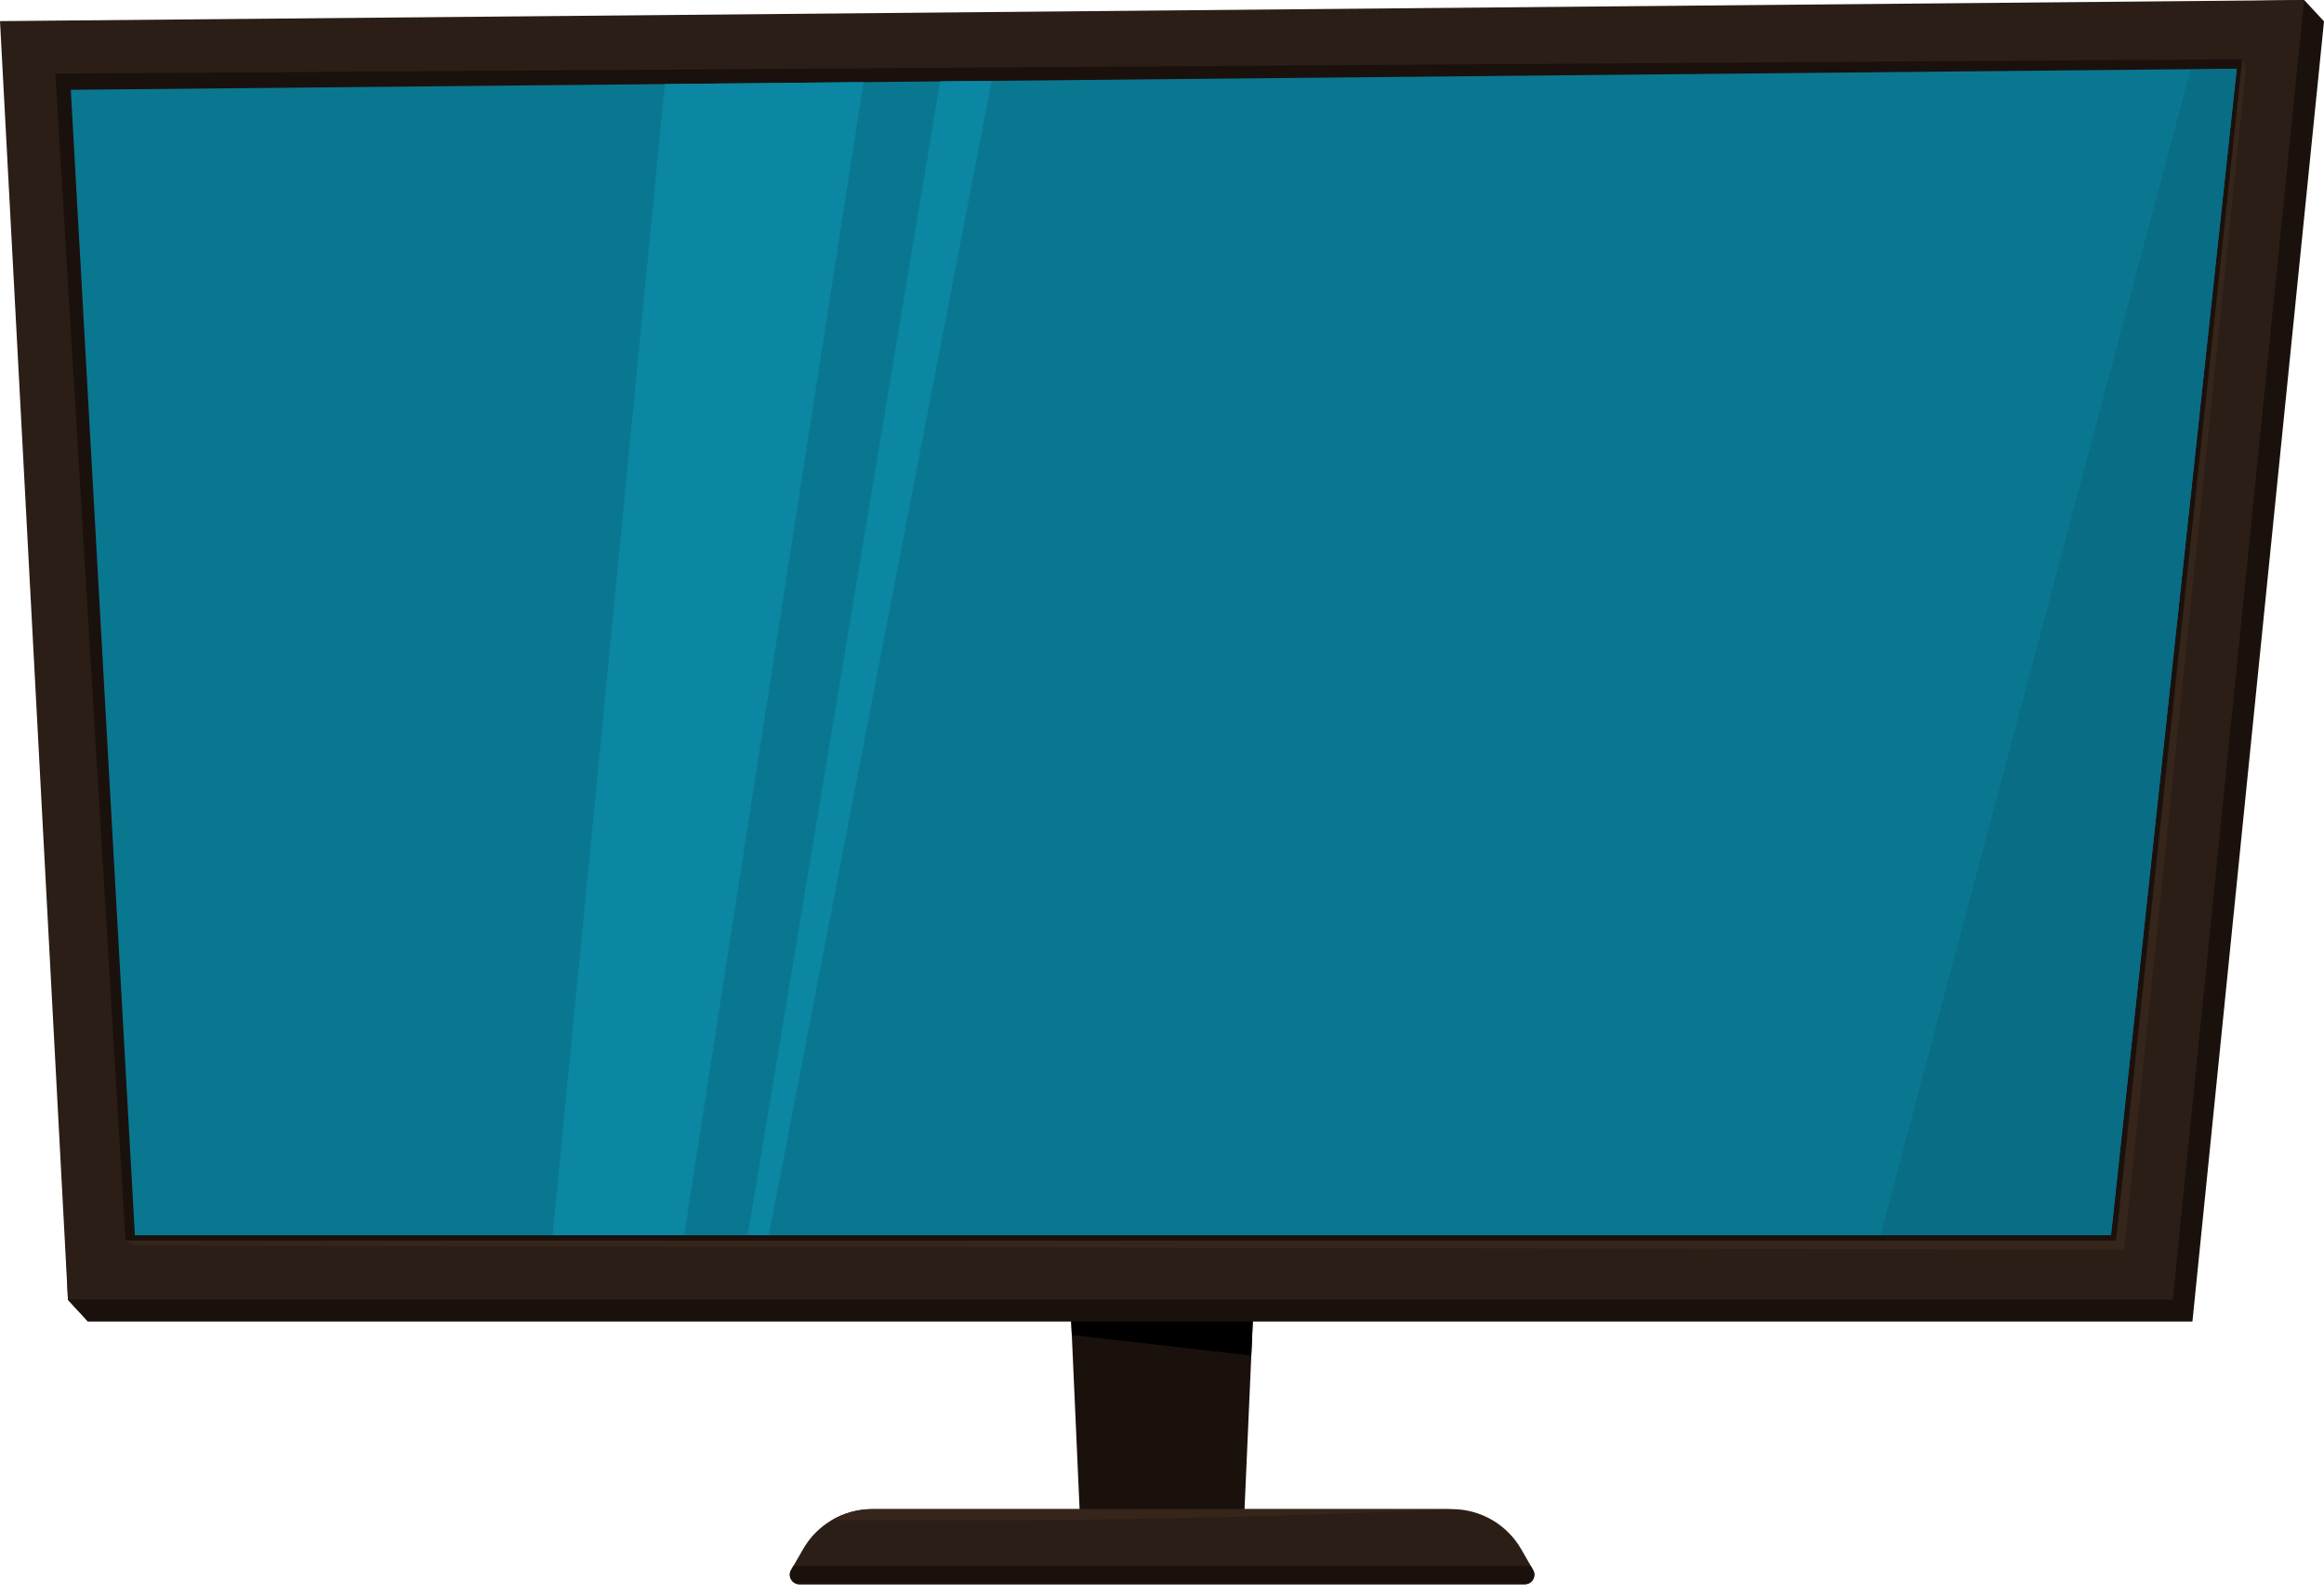 <svg width="223" height="153" viewBox="0 0 223 153" fill="none" xmlns="http://www.w3.org/2000/svg">
<path d="M119.374 145.867H103.638L102.626 123.178H120.374L119.374 145.867Z" fill="#1A110D"/>
<path d="M120.065 130.095L120.374 123.178H102.626L102.848 128.118L120.065 130.095Z" fill="black"/>
<path d="M83.704 144.83H139.309C142.063 144.83 144.607 146.299 145.978 148.696L147.115 150.672C147.46 151.277 147.028 152.043 146.324 152.043H76.701C75.997 152.043 75.552 151.277 75.91 150.672L77.046 148.696C78.405 146.299 80.95 144.83 83.704 144.83Z" fill="#2B1E16"/>
<path d="M139.309 144.83H83.704C82.296 144.83 80.937 145.225 79.764 145.916C79.764 145.916 86.409 145.916 94.968 145.916C115.273 145.916 140.26 144.83 139.309 144.83Z" fill="#36251B"/>
<path d="M146.88 150.276H76.132L75.91 150.672C75.564 151.277 75.997 152.043 76.701 152.043H146.312C147.016 152.043 147.46 151.277 147.102 150.672L146.88 150.276Z" fill="#1A110D"/>
<path d="M8.424 126.809L6.521 124.747L1.902 4.076L221.098 0L223 2.05L210.377 126.809H8.424Z" fill="#1A110D"/>
<path d="M6.521 124.747L0 2.026L221.098 0L208.487 124.747H6.521Z" fill="#2B1E16"/>
<path d="M13.006 119.547L12.042 119.065L5.743 7.645L215.157 5.681L215.503 6.645L203.831 119.942L13.006 119.547Z" fill="#36251B"/>
<path d="M12.042 119.065L5.311 7.065L215.157 5.681L203.041 119.065H12.042Z" fill="#1A110D"/>
<path d="M202.559 118.546H12.944L6.793 8.621L214.626 6.595L202.559 118.546Z" fill="#0A7791"/>
<path d="M210.179 6.719L180.438 118.546H202.559L214.626 6.595L210.179 6.719Z" fill="#096D85"/>
<path d="M82.864 7.88L63.794 8.065L53.023 118.546H65.646L82.864 7.88Z" fill="#0B86A3"/>
<path d="M95.165 7.757L90.213 7.806L71.748 118.546H73.773L95.165 7.757Z" fill="#0B86A3"/>
<path d="M210.377 126.809L208.487 124.747H6.521L8.424 126.809H210.377Z" fill="#1A110D"/>
</svg>
